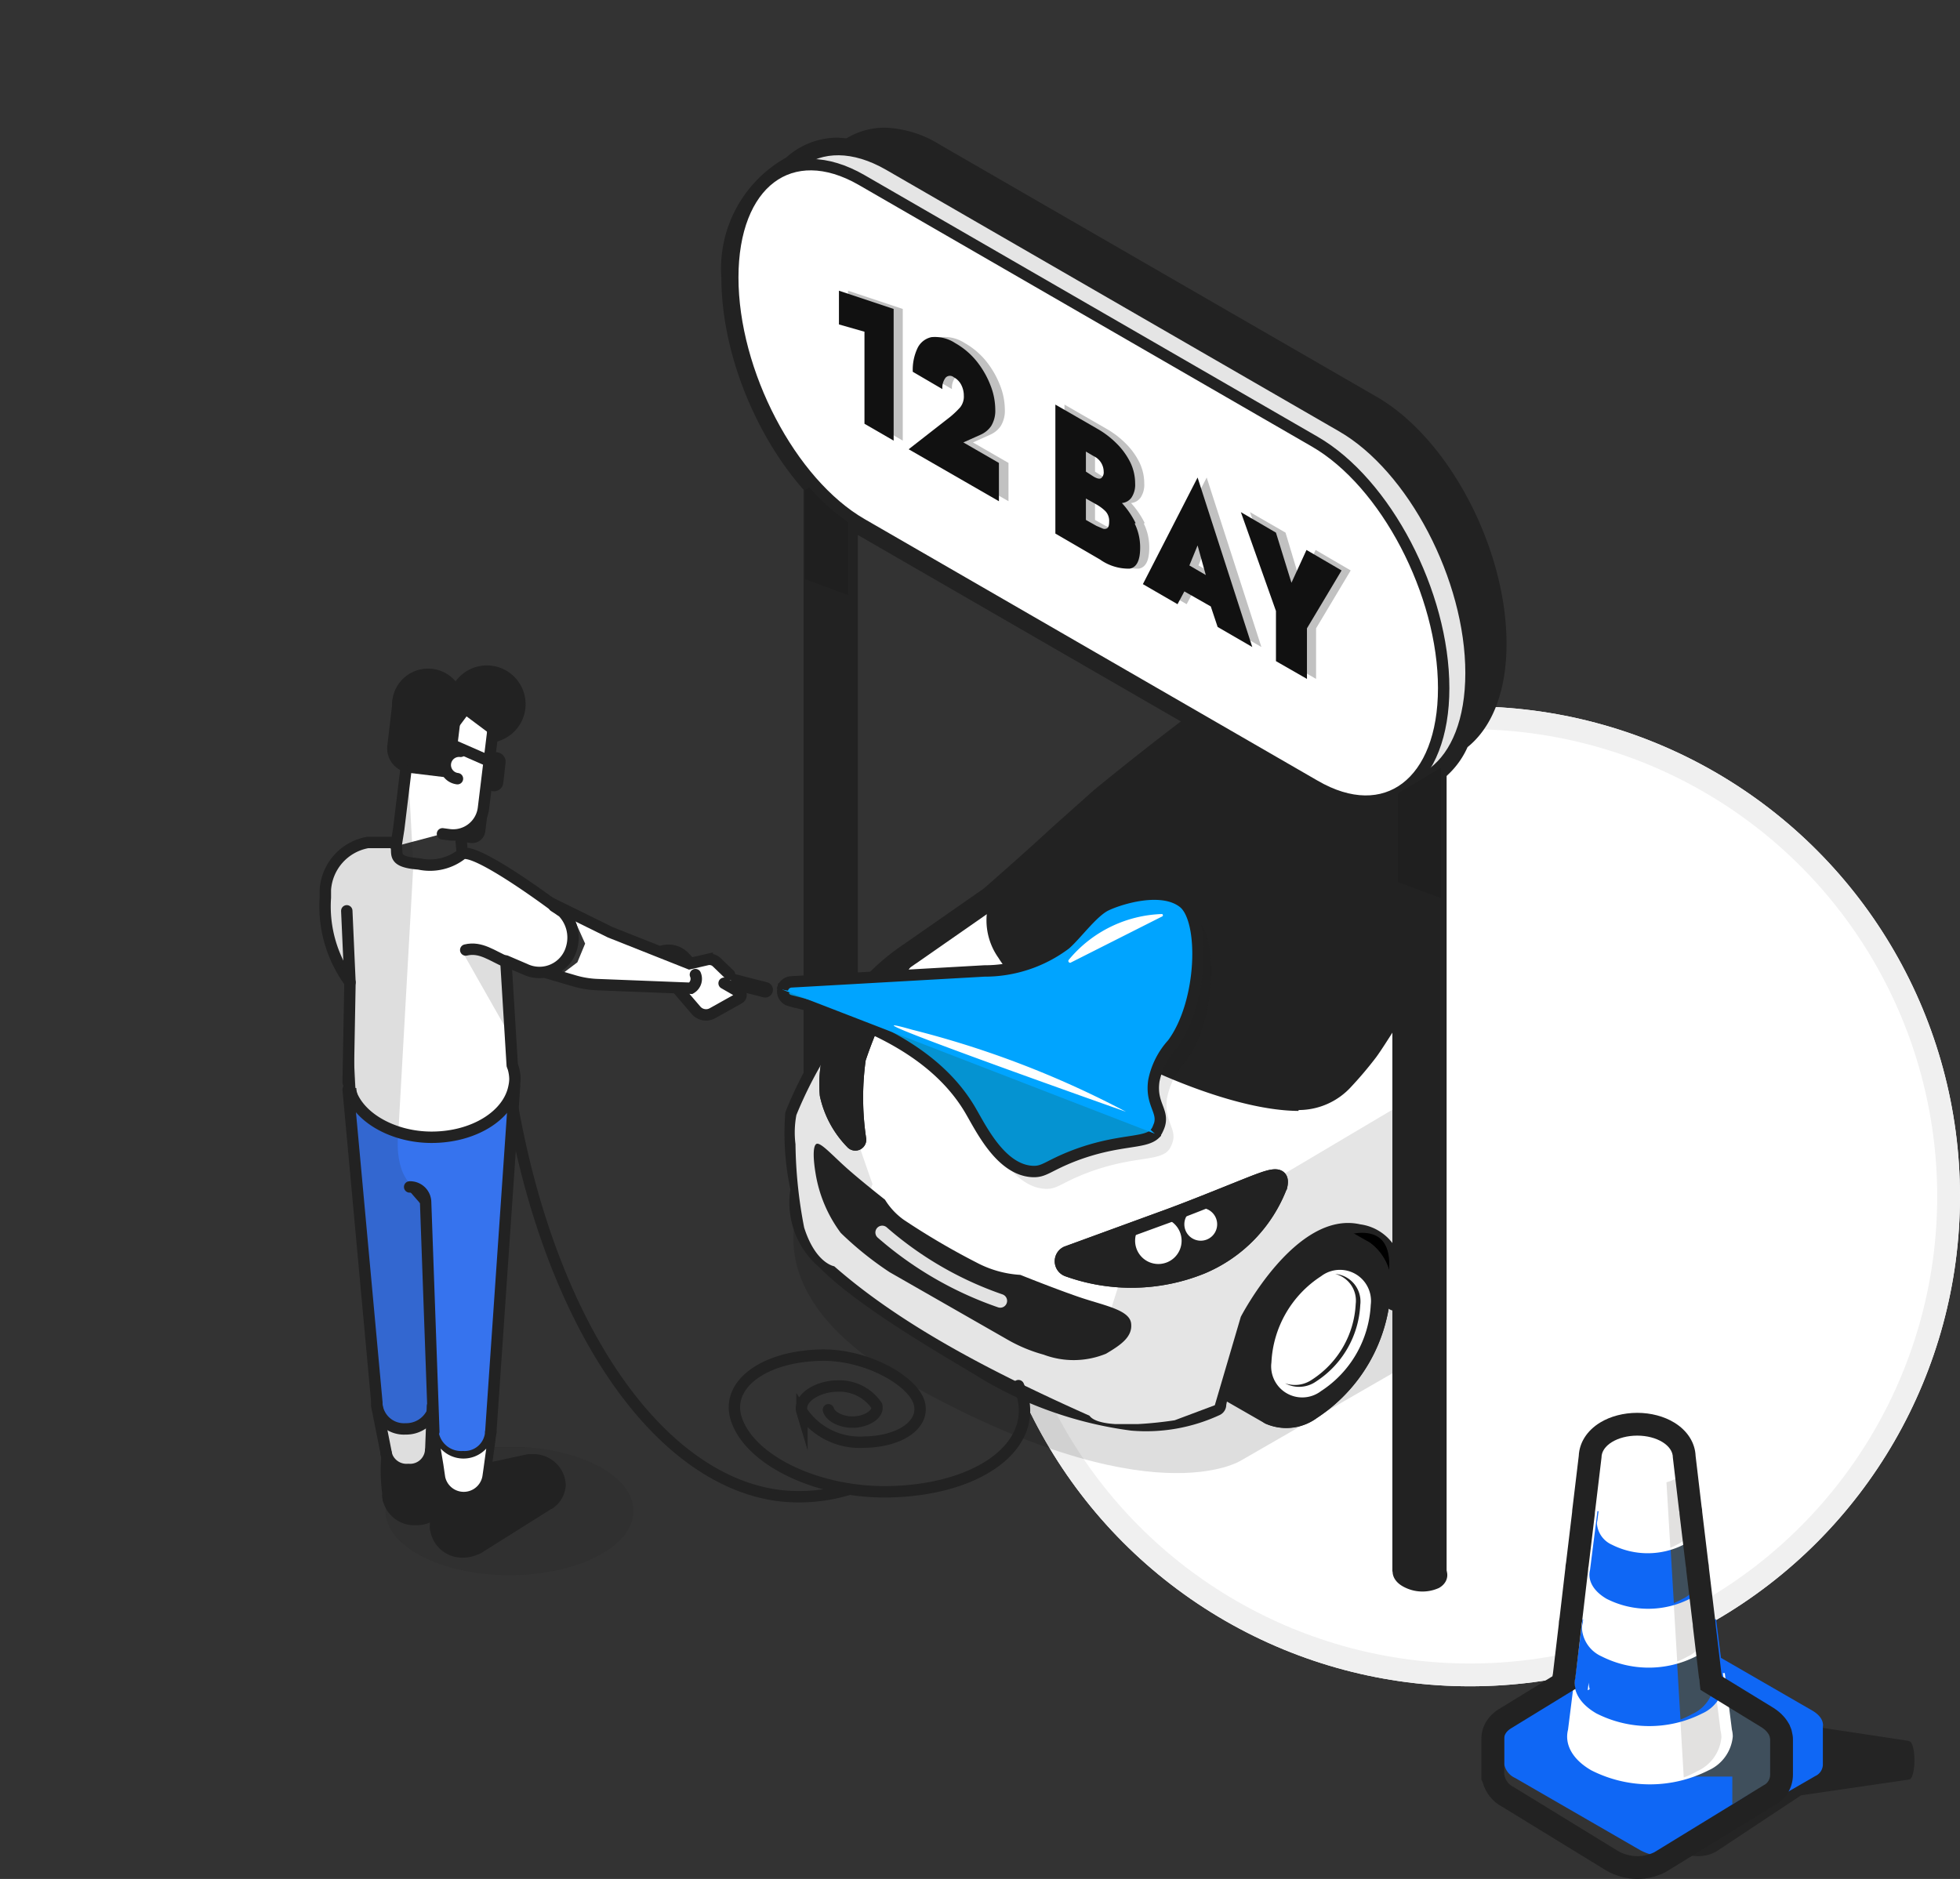 <svg xmlns="http://www.w3.org/2000/svg" xmlns:xlink="http://www.w3.org/1999/xlink" width="86" height="82.454" viewBox="0 0 86 82.454">
  <rect x="0" y="0" width="86" height="82.454" fill="#333333" stroke="none"/>
  <defs>
    <style>
      .cls-1, .cls-10, .cls-16, .cls-17, .cls-21, .cls-22, .cls-23, .cls-24, .cls-25, .cls-26, .cls-27, .cls-28, .cls-29, .cls-30, .cls-35, .cls-37, .cls-38, .cls-39, .cls-42, .cls-43, .cls-44, .cls-45, .cls-47, .cls-50, .cls-51, .cls-52, .cls-53, .cls-54, .cls-55, .cls-56, .cls-57, .cls-58, .cls-59, .cls-6, .cls-60, .cls-61, .cls-62, .cls-63, .cls-64, .cls-65, .cls-66, .cls-67, .cls-68, .cls-69, .cls-70, .cls-72, .cls-77, .cls-8 {
        fill: none;
      }

      .cls-2, .cls-5 {
        fill: #fff;
      }

      .cls-2 {
        stroke: #f0f0f0;
      }

      .cls-14, .cls-18, .cls-3 {
        isolation: isolate;
      }

      .cls-4 {
        clip-path: url(#clip-path);
      }

      .cls-10, .cls-16, .cls-17, .cls-21, .cls-22, .cls-23, .cls-24, .cls-26, .cls-27, .cls-28, .cls-29, .cls-30, .cls-35, .cls-37, .cls-38, .cls-39, .cls-42, .cls-43, .cls-44, .cls-45, .cls-47, .cls-50, .cls-51, .cls-52, .cls-53, .cls-54, .cls-55, .cls-56, .cls-57, .cls-58, .cls-59, .cls-6, .cls-60, .cls-61, .cls-62, .cls-63, .cls-64, .cls-65, .cls-66, .cls-67, .cls-68, .cls-69, .cls-70, .cls-72 {
        stroke: #222;
      }

      .cls-10, .cls-21, .cls-22, .cls-23, .cls-26, .cls-27, .cls-28, .cls-29, .cls-30, .cls-35, .cls-37, .cls-38, .cls-39, .cls-42, .cls-43, .cls-44, .cls-45, .cls-47, .cls-6, .cls-67, .cls-68, .cls-69, .cls-70, .cls-72, .cls-77, .cls-8 {
        stroke-miterlimit: 10;
      }

      .cls-7 {
        fill: #c1c1c1;
      }

      .cls-8 {
        stroke: #000;
        stroke-width: 0.5px;
      }

      .cls-79, .cls-9 {
        fill: #222;
      }

      .cls-10, .cls-58 {
        stroke-width: 0.5px;
      }

      .cls-11 {
        opacity: 0.1;
      }

      .cls-12 {
        clip-path: url(#clip-path-3);
      }

      .cls-13 {
        clip-path: url(#clip-path-4);
      }

      .cls-14 {
        opacity: 0.13;
      }

      .cls-14, .cls-18 {
        mix-blend-mode: multiply;
      }

      .cls-15 {
        clip-path: url(#clip-path-5);
      }

      .cls-16, .cls-17, .cls-24, .cls-25, .cls-50, .cls-51, .cls-52, .cls-53, .cls-54, .cls-55, .cls-56, .cls-57, .cls-58, .cls-59, .cls-60, .cls-61, .cls-62, .cls-63, .cls-64, .cls-65, .cls-66 {
        stroke-linejoin: round;
      }

      .cls-16, .cls-24 {
        stroke-width: 0.6px;
      }

      .cls-19 {
        clip-path: url(#clip-path-6);
      }

      .cls-20 {
        fill: #e5e5e5;
      }

      .cls-21 {
        stroke-width: 0.6px;
      }

      .cls-22 {
        stroke-width: 0.6px;
      }

      .cls-23 {
        stroke-width: 0.6px;
      }

      .cls-24, .cls-25, .cls-39, .cls-43, .cls-44, .cls-45, .cls-50, .cls-51, .cls-52, .cls-53, .cls-54, .cls-55, .cls-56, .cls-57, .cls-58, .cls-59, .cls-60, .cls-61, .cls-62, .cls-63, .cls-64, .cls-65, .cls-66, .cls-67, .cls-68, .cls-69 {
        stroke-linecap: round;
      }

      .cls-25 {
        stroke: #e2e2e2;
        stroke-width: 0.6px;
      }

      .cls-26 {
        stroke-width: 0.5px;
      }

      .cls-27, .cls-39 {
        stroke-width: 0.5px;
      }

      .cls-28, .cls-53 {
        stroke-width: 0.5px;
      }

      .cls-29, .cls-50 {
        stroke-width: 0.5px;
      }

      .cls-30 {
        stroke-width: 0.5px;
      }

      .cls-31 {
        fill: #111;
      }

      .cls-32 {
        clip-path: url(#clip-path-8);
      }

      .cls-33 {
        clip-path: url(#clip-path-10);
      }

      .cls-34 {
        fill: #0593d1;
      }

      .cls-35 {
        stroke-width: 0.5px;
      }

      .cls-36 {
        fill: #00a4ff;
      }

      .cls-37 {
        stroke-width: 0.5px;
      }

      .cls-38 {
        stroke-width: 0.5px;
      }

      .cls-40 {
        opacity: 0.2;
      }

      .cls-41 {
        clip-path: url(#clip-path-13);
      }

      .cls-42 {
        stroke-width: 0.2px;
      }

      .cls-43 {
        stroke-width: 0.5px;
      }

      .cls-44 {
        stroke-width: 0.5px;
      }

      .cls-45 {
        stroke-width: 0.5px;
      }

      .cls-46 {
        fill: #3673ee;
      }

      .cls-47 {
        stroke-width: 0.2px;
      }

      .cls-48 {
        opacity: 0.15;
      }

      .cls-49 {
        clip-path: url(#clip-path-15);
      }

      .cls-51 {
        stroke-width: 0.5px;
      }

      .cls-52 {
        stroke-width: 0.5px;
      }

      .cls-54, .cls-67 {
        stroke-width: 0.5px;
      }

      .cls-55 {
        stroke-width: 0.5px;
      }

      .cls-56 {
        stroke-width: 0.5px;
      }

      .cls-57 {
        stroke-width: 0.5px;
      }

      .cls-59 {
        stroke-width: 0.5px;
      }

      .cls-60 {
        stroke-width: 0.5px;
      }

      .cls-61 {
        stroke-width: 0.5px;
      }

      .cls-62 {
        stroke-width: 0.5px;
      }

      .cls-63 {
        stroke-width: 0.5px;
      }

      .cls-64 {
        stroke-width: 0.5px;
      }

      .cls-65 {
        stroke-width: 0.5px;
      }

      .cls-66 {
        stroke-width: 0.5px;
      }

      .cls-68 {
        stroke-width: 0.5px;
      }

      .cls-69 {
        stroke-width: 0.5px;
      }

      .cls-70 {
        stroke-width: 0.5px;
      }

      .cls-71 {
        clip-path: url(#clip-path-16);
      }

      .cls-72 {
        stroke-width: 0.2px;
      }

      .cls-73 {
        opacity: 0.3;
      }

      .cls-74 {
        fill: #0f67f5;
      }

      .cls-75 {
        fill: #3f4f5c;
      }

      .cls-76 {
        fill: #e2e1e0;
      }

      .cls-78, .cls-79 {
        stroke: none;
      }
    </style>
    <clipPath id="clip-path">
      <rect id="사각형_235182" data-name="사각형 235182" class="cls-1" width="80" height="80"/>
    </clipPath>
    <clipPath id="clip-path-3">
      <rect id="사각형_235164" data-name="사각형 235164" class="cls-1" width="1.88" height="5.723"/>
    </clipPath>
    <clipPath id="clip-path-4">
      <rect id="사각형_235169" data-name="사각형 235169" class="cls-1" width="35.591" height="40.098"/>
    </clipPath>
    <clipPath id="clip-path-5">
      <rect id="사각형_235166" data-name="사각형 235166" class="cls-1" width="55.606" height="34.571"/>
    </clipPath>
    <clipPath id="clip-path-6">
      <rect id="사각형_235167" data-name="사각형 235167" class="cls-1" width="53.946" height="29.482"/>
    </clipPath>
    <clipPath id="clip-path-8">
      <rect id="사각형_235170" data-name="사각형 235170" class="cls-1" width="1.88" height="5.725"/>
    </clipPath>
    <clipPath id="clip-path-10">
      <rect id="사각형_235172" data-name="사각형 235172" class="cls-1" width="17.955" height="12.195"/>
    </clipPath>
    <clipPath id="clip-path-13">
      <rect id="사각형_235175" data-name="사각형 235175" class="cls-1" width="10.897" height="5.629"/>
    </clipPath>
    <clipPath id="clip-path-15">
      <rect id="사각형_235177" data-name="사각형 235177" class="cls-1" width="2.099" height="3.719"/>
    </clipPath>
    <clipPath id="clip-path-16">
      <rect id="사각형_235180" data-name="사각형 235180" class="cls-1" width="4.979" height="31.09"/>
    </clipPath>
  </defs>
  <g id="그룹_334893" data-name="그룹 334893" transform="translate(-29 -391)">
    <g id="타원_7392" data-name="타원 7392" class="cls-2" transform="translate(72 422)">
      <circle class="cls-78" cx="21.5" cy="21.5" r="21.5"/>
      <circle class="cls-1" cx="21.5" cy="21.5" r="21"/>
    </g>
    <g id="셀프세차" transform="translate(69 431)">
      <g id="셀프세차-2" data-name="셀프세차" class="cls-3" transform="translate(-40 -40)">
        <g id="Layer_1" data-name="Layer 1">
          <g id="그룹_300263" data-name="그룹 300263" class="cls-4">
            <g id="그룹_300242" data-name="그룹 300242" class="cls-4">
              <path id="패스_620286" data-name="패스 620286" class="cls-5" d="M194.251,52.654c0,2.019-.62,3.479-1.62,4.219a3.237,3.237,0,0,1-2.079,1.9,2.859,2.859,0,0,1-1.98.78,4.519,4.519,0,0,1-2.239-.68L166.459,47.4c-3.119-1.8-5.659-6.638-5.659-10.817a5.085,5.085,0,0,1,2.639-4.859,2.859,2.859,0,0,1,1.979-.78l.5.04a2.759,2.759,0,0,1,1.56-.48,4.379,4.379,0,0,1,2.159.68l19.155,11.057c3.019,1.74,5.459,6.4,5.459,10.417" transform="translate(-128.648 -24.402)"/>
              <path id="패스_620287" data-name="패스 620287" class="cls-6" d="M194.251,52.654c0,2.019-.62,3.479-1.62,4.219a3.237,3.237,0,0,1-2.079,1.9,2.859,2.859,0,0,1-1.98.78,4.519,4.519,0,0,1-2.239-.68L166.459,47.4c-3.119-1.8-5.659-6.638-5.659-10.817a5.085,5.085,0,0,1,2.639-4.859,2.859,2.859,0,0,1,1.979-.78l.5.04a2.759,2.759,0,0,1,1.56-.48,4.379,4.379,0,0,1,2.159.68l19.155,11.057C191.812,43.977,194.251,48.635,194.251,52.654Z" transform="translate(-128.648 -24.402)"/>
              <path id="패스_620288" data-name="패스 620288" class="cls-7" d="M179.126,266.142c.38.22.44.56.1.76a1.46,1.46,0,0,1-1.32-.06c-.38-.22-.44-.56-.1-.76a1.46,1.46,0,0,1,1.32.06" transform="translate(-142.076 -212.776)"/>
              <path id="패스_620289" data-name="패스 620289" class="cls-8" d="M179.126,266.142c.38.22.44.56.1.76a1.46,1.46,0,0,1-1.32-.06c-.38-.22-.44-.56-.1-.76A1.46,1.46,0,0,1,179.126,266.142Z" transform="translate(-142.076 -212.776)"/>
              <path id="패스_620290" data-name="패스 620290" class="cls-9" d="M177.6,138.432V106h1.88v32.432" transform="translate(-142.089 -84.805)"/>
              <path id="패스_620291" data-name="패스 620291" class="cls-10" d="M177.6,138.432V106h1.88v32.432" transform="translate(-142.089 -84.805)"/>
              <g id="그룹_300241" data-name="그룹 300241" class="cls-11" transform="translate(35.331 20.395)">
                <g id="그룹_300240" data-name="그룹 300240" class="cls-12">
                  <path id="패스_620292" data-name="패스 620292" d="M176.7,107.019l1.88.7V102l-1.88,1.1Z" transform="translate(-176.7 -102)"/>
                </g>
              </g>
            </g>
            <g id="그룹_300247" data-name="그룹 300247" class="cls-13" transform="translate(26.153 29.592)">
              <g id="그룹_300244" data-name="그룹 300244" class="cls-14" transform="translate(8.658 0.48)">
                <g id="그룹_300243" data-name="그룹 300243" class="cls-15">
                  <path id="패스_620293" data-name="패스 620293" d="M228.62,160.337C223.2,157,211.585,150.5,211.585,150.5l-36.891,22.014s-3,4.439,4.4,8.578c10.7,6,14.656,3.4,14.656,3.4l33.911-19.535s3.839-2.859.96-4.619" transform="translate(-174.094 -150.48)"/>
                </g>
              </g>
              <path id="패스_620294" data-name="패스 620294" d="M294.419,270.039l-.74.76-.58.32-2.5-3.919,3.359.04Z" transform="translate(-258.648 -243.366)"/>
              <path id="패스_620295" data-name="패스 620295" class="cls-9" d="M268.558,266.15l-2.439-1.4a2.251,2.251,0,0,0-2.279.24,7.166,7.166,0,0,0-3.239,5.619,2.23,2.23,0,0,0,.96,2.1l2.439,1.4a2.251,2.251,0,0,0,2.279-.24,7.166,7.166,0,0,0,3.239-5.619,2.251,2.251,0,0,0-.96-2.1" transform="translate(-234.647 -241.237)"/>
              <path id="패스_620296" data-name="패스 620296" class="cls-9" d="M279.278,273.884a7.22,7.22,0,0,1-3.239,5.619,2.3,2.3,0,0,1-2.279.24,2.27,2.27,0,0,1-.96-2.1,7.22,7.22,0,0,1,3.239-5.619,2.3,2.3,0,0,1,2.279-.24,2.27,2.27,0,0,1,.96,2.1" transform="translate(-244.407 -246.871)"/>
              <path id="패스_620297" data-name="패스 620297" class="cls-9" d="M280.518,275.3a6.623,6.623,0,0,1-3,5.2,2.139,2.139,0,0,1-2.119.22,2.115,2.115,0,0,1-.9-1.96,6.623,6.623,0,0,1,3-5.2,2.139,2.139,0,0,1,2.119-.22,2.091,2.091,0,0,1,.88,1.94" transform="translate(-245.767 -248.124)"/>
              <path id="패스_620298" data-name="패스 620298" class="cls-5" d="M283.358,280.306a4.8,4.8,0,0,1-2.179,3.779,1.363,1.363,0,0,1-2.179-1.26,4.779,4.779,0,0,1,2.179-3.779,1.363,1.363,0,0,1,2.179,1.26" transform="translate(-249.366 -252.633)"/>
              <path id="패스_620299" data-name="패스 620299" class="cls-5" d="M283.758,281.176a4.559,4.559,0,0,1-2.079,3.6,1.3,1.3,0,0,1-2.079-1.2,4.559,4.559,0,0,1,2.079-3.6,1.3,1.3,0,0,1,2.079,1.2" transform="translate(-249.846 -253.383)"/>
              <path id="패스_620300" data-name="패스 620300" class="cls-9" d="M284.2,279.6a1.207,1.207,0,0,1,.9,1.32,4.2,4.2,0,0,1-1.919,3.319,1.32,1.32,0,0,1-1.18.16,1.3,1.3,0,0,0,1.36-.08,4.259,4.259,0,0,0,1.939-3.359,1.212,1.212,0,0,0-1.1-1.36" transform="translate(-251.768 -253.287)"/>
              <path id="패스_620301" data-name="패스 620301" class="cls-16" d="M186.045,129.246c-1.16,1.08-3.019,2.7-3.019,2.7l-3.5,2.439a9.522,9.522,0,0,0-3.439,4.079,17.256,17.256,0,0,0-1.58,3.019,11.32,11.32,0,0,0,.24,3.259,3.229,3.229,0,0,0,1.12,3.079c1.56,1.62,5.339,3.8,6.638,4.579a16.687,16.687,0,0,0,6.738,2.439,7.17,7.17,0,0,0,3.619-.64v-.04c.48-2.439,1.5-5.719,4.679-7.478,2.139-1.18,4.179-.42,3.239,2.8v.1l18.955-11.2c.42-2.339,2.219-5.639,4.3-6.858s3.559-.5,3.319,2.379a4.8,4.8,0,0,0,.88-1.38,2.639,2.639,0,0,0,.04-1.66,7.019,7.019,0,0,0,0-1.66,6.392,6.392,0,0,0-.9-1.82,16.839,16.839,0,0,0-.96-2.379c-.4-.66-1.96-1.96-5.259-4.139a41.085,41.085,0,0,0-8.038-4.159,10.1,10.1,0,0,0-2.239-.46,4.994,4.994,0,0,0-1.64-.56,1.6,1.6,0,0,0-1,.28,53.048,53.048,0,0,0-6.638,2.6,91.569,91.569,0,0,0-8.078,4.7c-1.38.94-4.059,3.039-5.659,4.359h0Z" transform="translate(-165.71 -122.148)"/>
              <path id="패스_620302" data-name="패스 620302" class="cls-5" d="M186.045,129.246c-1.16,1.08-3.019,2.7-3.019,2.7l-3.5,2.439a9.522,9.522,0,0,0-3.439,4.079,17.256,17.256,0,0,0-1.58,3.019,11.32,11.32,0,0,0,.24,3.259,3.229,3.229,0,0,0,1.12,3.079c1.56,1.62,5.339,3.8,6.638,4.579a16.687,16.687,0,0,0,6.738,2.439,7.17,7.17,0,0,0,3.619-.64v-.04c.48-2.439,1.5-5.719,4.679-7.478,2.139-1.18,4.179-.42,3.239,2.8v.1l18.955-11.2c.42-2.339,2.219-5.639,4.3-6.858s3.559-.5,3.319,2.379a4.8,4.8,0,0,0,.88-1.38,2.639,2.639,0,0,0,.04-1.66,7.019,7.019,0,0,0,0-1.66,6.392,6.392,0,0,0-.9-1.82,16.839,16.839,0,0,0-.96-2.379c-.4-.66-1.96-1.96-5.259-4.139a41.085,41.085,0,0,0-8.038-4.159,10.1,10.1,0,0,0-2.239-.46,4.994,4.994,0,0,0-1.64-.56,1.6,1.6,0,0,0-1,.28,53.048,53.048,0,0,0-6.638,2.6,91.569,91.569,0,0,0-8.078,4.7c-1.38.94-4.059,3.039-5.659,4.359h0Z" transform="translate(-165.71 -122.148)"/>
              <path id="패스_620303" data-name="패스 620303" class="cls-17" d="M186.045,129.246c-1.16,1.08-3.019,2.7-3.019,2.7l-3.5,2.439a9.522,9.522,0,0,0-3.439,4.079,17.256,17.256,0,0,0-1.58,3.019,11.32,11.32,0,0,0,.24,3.259,3.229,3.229,0,0,0,1.12,3.079c1.56,1.62,5.339,3.8,6.638,4.579a16.687,16.687,0,0,0,6.738,2.439,7.17,7.17,0,0,0,3.619-.64v-.04c.48-2.439,1.5-5.719,4.679-7.478,2.139-1.18,4.179-.42,3.239,2.8v.1l18.955-11.2c.42-2.339,2.219-5.639,4.3-6.858s3.559-.5,3.319,2.379a4.8,4.8,0,0,0,.88-1.38,2.639,2.639,0,0,0,.04-1.66,7.019,7.019,0,0,0,0-1.66,6.392,6.392,0,0,0-.9-1.82,16.839,16.839,0,0,0-.96-2.379c-.4-.66-1.96-1.96-5.259-4.139a41.085,41.085,0,0,0-8.038-4.159,10.1,10.1,0,0,0-2.239-.46,4.994,4.994,0,0,0-1.64-.56,1.6,1.6,0,0,0-1,.28,53.048,53.048,0,0,0-6.638,2.6,91.569,91.569,0,0,0-8.078,4.7c-1.38.94-4.059,3.039-5.659,4.359h0Z" transform="translate(-165.71 -122.148)"/>
              <g id="그룹_300246" data-name="그룹 300246" class="cls-18" transform="translate(8.718 3.419)">
                <g id="그룹_300245" data-name="그룹 300245" class="cls-19">
                  <path id="패스_620304" data-name="패스 620304" class="cls-20" d="M228.378,171.318l-.66,1.66s-.04-2.439-3.2-1.979-4.8,6.918-4.8,6.918l-18.935,11.1a2.123,2.123,0,0,0-1.54-3.2c-2.819-.64-5.239,4.059-5.239,4.059l-1.14,3.879-1.76.66s-3.219.52-3.739-.2h0c-4.259-1.9-8.238-3.959-11.2-6.558,0,0-.82-.12-1.32-1.7a20.266,20.266,0,0,1-.38-3.659,4.119,4.119,0,0,1,.04-1.28,18.062,18.062,0,0,1,1.58-3.019l.14-.3,1.12,4.919.5,1.44c-.74,1.18,6.738,5.479,10.177,6.438.36-1.22.7-2.239.7-2.239a20.014,20.014,0,0,0,4.059-.78c2.119-.66,3-3.8,3-3.8l6.138-3.639,1.52-.9,2.659.38.54-.48-.36-1.66,7.7-5.319c4.839-2.919,5.739-6.958,5.739-6.958l5.519.74-.7.9,2.179.88.92-.34.64,1.44Z" transform="translate(-174.432 -165.1)"/>
                </g>
              </g>
              <path id="패스_620305" data-name="패스 620305" class="cls-9" d="M230.194,173.2a3.119,3.119,0,0,0,2.319-1.04,16.6,16.6,0,0,0,1.08-1.28c.7-.94,4.3-6.978,5.319-8.2,0,0-4.619-2.419-6.618-3.659s-5.139-3.419-5.139-3.419-5.059,3.739-6.618,5.1-3.879,3.219-3.879,3.219a2.844,2.844,0,0,0,.36,2.6c.9,1.46,3.339,3.2,5.339,4.259,1.66.88,5.179,2.439,7.818,2.459" transform="translate(-199.362 -154.08)"/>
              <path id="패스_620306" data-name="패스 620306" class="cls-9" d="M233.222,262.247a.4.4,0,0,1-.04-.74l4.159-1.52c1.4-.5,3.559-1.4,4.2-1.64s1.16-.4,1.02.22a6.282,6.282,0,0,1-3.439,3.559,8.3,8.3,0,0,1-5.919.14" transform="translate(-212.527 -236.114)"/>
              <path id="패스_620307" data-name="패스 620307" class="cls-21" d="M233.222,262.247a.4.4,0,0,1-.04-.74l4.159-1.52c1.4-.5,3.559-1.4,4.2-1.64s1.16-.4,1.02.22a6.282,6.282,0,0,1-3.439,3.559A8.254,8.254,0,0,1,233.222,262.247Z" transform="translate(-212.527 -236.114)"/>
              <path id="패스_620308" data-name="패스 620308" class="cls-9" d="M184.957,208.94h-.04a9.191,9.191,0,0,0-3.319,3.839l-.06.12h0a5.207,5.207,0,0,0-.3,2.279,4.275,4.275,0,0,0,1.14,2.1.18.18,0,0,0,.3-.14,12.308,12.308,0,0,1-.02-3.539,18.05,18.05,0,0,1,2.3-4.7" transform="translate(-171.121 -196.723)"/>
              <path id="패스_620309" data-name="패스 620309" class="cls-22" d="M184.957,209.1h-.04a9.191,9.191,0,0,0-3.319,3.839l-.06.12h0a5.207,5.207,0,0,0-.3,2.279,4.275,4.275,0,0,0,1.14,2.1.18.18,0,0,0,.3-.14,12.308,12.308,0,0,1-.02-3.539A19.1,19.1,0,0,1,184.957,209.1Z" transform="translate(-171.121 -196.883)"/>
              <path id="패스_620310" data-name="패스 620310" class="cls-9" d="M181.889,256.653a14.655,14.655,0,0,1-2.139-1.72,5.968,5.968,0,0,1-1.1-2.579c-.1-.58-.14-1.2.02-1.32s.66.44,1.28,1,1.74,1.44,1.74,1.44a3.04,3.04,0,0,0,.82.88,31.936,31.936,0,0,0,3.2,1.88,4.69,4.69,0,0,0,1.92.54s1.44.58,2.539.96,2.239.56,2.319,1.16-.46.96-1.1,1.34a3.744,3.744,0,0,1-2.739.04,6.737,6.737,0,0,1-1.62-.68" transform="translate(-169.012 -230.42)"/>
              <path id="패스_620311" data-name="패스 620311" class="cls-9" d="M327.317,159.395c-.3-.38-3.8.36-5.9,1.38a35.609,35.609,0,0,0-5.938,3.819c-1.24,1.02-4.579,6.318-5.559,7.918,0,0-1.24,2.059-.84,2.719s1.06.18,1.86-.32l.16-.1a.62.62,0,0,1,.02-.3,19.779,19.779,0,0,1,1.74-1.76,1.175,1.175,0,0,1,1.22.08l8.338-5.559s3.339-2.7,4.319-4.6.88-2.9.58-3.279" transform="translate(-273.371 -157.036)"/>
              <path id="패스_620312" data-name="패스 620312" class="cls-9" d="M324.78,183.557a1.18,1.18,0,0,1,1.08.02l7.158-4.759c-.26-1.2-1.02-4.5-1.56-6.018a38.725,38.725,0,0,0-3.959,2.719,30.469,30.469,0,0,0-3.6,4.819l.22,3.819a5.184,5.184,0,0,1,.66-.6" transform="translate(-285.29 -167.841)"/>
              <path id="패스_620313" data-name="패스 620313" class="cls-9" d="M311.664,217.8l.76-.82-.26-3.579c-.58.9-1.12,1.76-1.56,2.479s-1.1,2.139-.84,2.559a.44.44,0,0,0,.38.24,2.758,2.758,0,0,0,1.12-.5l.16-.1.22-.14v-.12" transform="translate(-273.934 -200.323)"/>
              <path id="패스_620314" data-name="패스 620314" class="cls-5" d="M316.8,225.953l2.339-1.06a.6.6,0,0,1,.78.28l.24.48a1.559,1.559,0,0,1,.12,1.18c-.1.34-.3.56-.54.48l-.86-.28a3.459,3.459,0,0,0-1.8-.1h-.02a.52.52,0,0,1-.28-.98" transform="translate(-279.367 -209.477)"/>
              <path id="패스_620315" data-name="패스 620315" class="cls-23" d="M316.8,225.953l2.339-1.06a.6.6,0,0,1,.78.28l.24.48a1.559,1.559,0,0,1,.12,1.18c-.1.34-.3.56-.54.48l-.86-.28a3.459,3.459,0,0,0-1.8-.1h-.02a.52.52,0,0,1-.28-.98Z" transform="translate(-279.367 -209.477)"/>
              <path id="패스_620316" data-name="패스 620316" class="cls-5" d="M261.34,265.82a.72.72,0,1,1-.72-.72.72.72,0,0,1,.72.72" transform="translate(-234.087 -241.686)"/>
              <path id="패스_620317" data-name="패스 620317" class="cls-5" d="M250.839,267.51a1.02,1.02,0,1,1-1.44,0,1.02,1.02,0,0,1,1.44,0" transform="translate(-225.446 -243.376)"/>
              <path id="패스_620318" data-name="패스 620318" class="cls-22" d="M184.957,209.1h-.04a9.191,9.191,0,0,0-3.319,3.839l-.06.12h0a5.207,5.207,0,0,0-.3,2.279,4.275,4.275,0,0,0,1.14,2.1.18.18,0,0,0,.3-.14,12.308,12.308,0,0,1-.02-3.539A19.1,19.1,0,0,1,184.957,209.1Z" transform="translate(-171.121 -196.883)"/>
              <path id="패스_620319" data-name="패스 620319" class="cls-21" d="M233.222,262.247a.4.4,0,0,1-.04-.74l4.159-1.52c1.4-.5,3.559-1.4,4.2-1.64s1.16-.4,1.02.22a6.282,6.282,0,0,1-3.439,3.559A8.254,8.254,0,0,1,233.222,262.247Z" transform="translate(-212.527 -236.114)"/>
              <path id="패스_620320" data-name="패스 620320" class="cls-9" d="M232.857,171.756a40.557,40.557,0,0,1-8.038-3.579A15.3,15.3,0,0,1,219.5,163.5a1.739,1.739,0,0,1,.18-.28c.02-.02,1.8-1.76,3.179-3.259a68.37,68.37,0,0,1,6.4-5.259c.52.36,3.6,2.559,5.379,3.679,1.48.94,4.459,2.539,5.859,3.279a.58.58,0,0,1,.2.86l-.78,1.16q-1.939,3-4.019,5.9a5.7,5.7,0,0,1-3.039,2.179" transform="translate(-201.765 -153.36)"/>
              <path id="패스_620321" data-name="패스 620321" class="cls-24" d="M228.517,155.5c.52.36,3.6,2.419,5.379,3.539,1.48.94,4.459,2.539,5.859,3.279a.58.58,0,0,1,.2.86l-.78,1.16q-1.94,3-4.019,5.9a5.7,5.7,0,0,1-3.019,2.159,40.559,40.559,0,0,1-8.038-3.579,16.377,16.377,0,0,1-5.5-4.919" transform="translate(-201.044 -154)"/>
              <path id="패스_620322" data-name="패스 620322" class="cls-25" d="M193.6,270.5a15.594,15.594,0,0,0,5.179,3" transform="translate(-181.043 -246.006)"/>
              <rect id="사각형_235168" data-name="사각형 235168" class="cls-9" width="2.479" height="2.683" transform="translate(34.131 4.899)"/>
            </g>
            <g id="그룹_300250" data-name="그룹 300250" class="cls-4">
              <path id="패스_620323" data-name="패스 620323" class="cls-9" d="M308.42,342.741c.4.22.44.58.1.78a1.5,1.5,0,0,1-1.34-.06c-.4-.22-.44-.58-.1-.78a1.5,1.5,0,0,1,1.34.06" transform="translate(-245.496 -274.059)"/>
              <path id="패스_620324" data-name="패스 620324" class="cls-26" d="M308.42,342.741c.4.22.44.58.1.78a1.5,1.5,0,0,1-1.34-.06c-.4-.22-.44-.58-.1-.78A1.5,1.5,0,0,1,308.42,342.741Z" transform="translate(-245.496 -274.059)"/>
              <path id="패스_620325" data-name="패스 620325" class="cls-9" d="M306.8,198.971V162.5h1.88v36.471" transform="translate(-245.456 -130.008)"/>
              <path id="패스_620326" data-name="패스 620326" class="cls-27" d="M306.8,198.971V162.5h1.88v36.471" transform="translate(-245.456 -130.008)"/>
              <path id="패스_620327" data-name="패스 620327" class="cls-9" d="M202.314,56.87,183.159,45.812c-3.019-1.74-5.459-6.4-5.459-10.417s2.459-5.859,5.459-4.119l19.155,11.057c3.019,1.74,5.459,6.4,5.459,10.417s-2.439,5.859-5.459,4.119" transform="translate(-142.169 -24.498)"/>
              <path id="패스_620328" data-name="패스 620328" class="cls-28" d="M202.314,56.87,183.159,45.812c-3.019-1.74-5.459-6.4-5.459-10.417s2.459-5.859,5.459-4.119l19.155,11.057c3.019,1.74,5.459,6.4,5.459,10.417S205.333,58.609,202.314,56.87Z" transform="translate(-142.169 -24.498)"/>
              <path id="패스_620329" data-name="패스 620329" class="cls-20" d="M192.333,60.07,172.459,48.593c-3.119-1.8-5.659-6.658-5.659-10.817s2.539-6.078,5.659-4.279l19.875,11.477c3.119,1.8,5.659,6.658,5.659,10.817s-2.539,6.078-5.659,4.279" transform="translate(-133.448 -26.258)"/>
              <path id="패스_620330" data-name="패스 620330" class="cls-29" d="M192.333,60.07,172.459,48.593c-3.119-1.8-5.659-6.658-5.659-10.817s2.539-6.078,5.659-4.279l19.875,11.477c3.119,1.8,5.659,6.658,5.659,10.817S195.473,61.869,192.333,60.07Z" transform="translate(-133.448 -26.258)"/>
              <path id="패스_620331" data-name="패스 620331" class="cls-5" d="M186.333,63.37,166.459,51.893c-3.119-1.8-5.659-6.658-5.659-10.817S163.339,35,166.459,36.8l19.875,11.477c3.119,1.8,5.659,6.658,5.659,10.817s-2.539,6.078-5.659,4.279" transform="translate(-128.648 -28.898)"/>
              <path id="패스_620332" data-name="패스 620332" class="cls-30" d="M186.333,63.37,166.459,51.893c-3.119-1.8-5.659-6.658-5.659-10.817S163.339,35,166.459,36.8l19.875,11.477c3.119,1.8,5.659,6.658,5.659,10.817S189.453,65.189,186.333,63.37Z" transform="translate(-128.648 -28.898)"/>
              <path id="패스_620333" data-name="패스 620333" class="cls-7" d="M186.1,63.8l2.4.8v5.779l-1.28-.74V65.6l-1.12-.32Z" transform="translate(-148.889 -51.043)"/>
              <path id="패스_620334" data-name="패스 620334" class="cls-7" d="M203.24,77.438a4,4,0,0,0,.44-.42.76.76,0,0,0,.16-.52,1.02,1.02,0,0,0-.1-.44.8.8,0,0,0-.34-.36.26.26,0,0,0-.36.02.72.72,0,0,0-.14.5l-1.3-.76a2.219,2.219,0,0,1,.2-1.02.88.88,0,0,1,.62-.5,1.616,1.616,0,0,1,1.04.26,3.3,3.3,0,0,1,.96.82,4,4,0,0,1,.6,1.06,2.939,2.939,0,0,1,.2,1.04,1.28,1.28,0,0,1-.18.72,1.1,1.1,0,0,1-.46.38l-.76.34,1.56.9v1.68L201.4,78.858Z" transform="translate(-161.13 -59.143)"/>
              <path id="패스_620335" data-name="패스 620335" class="cls-7" d="M237.079,94.019a2.379,2.379,0,0,1,.24,1.06q0,.84-.46.92a2.158,2.158,0,0,1-1.3-.4l-1.96-1.14V88.8l1.84,1.06a3.978,3.978,0,0,1,.84.64,3.1,3.1,0,0,1,.6.82,2.12,2.12,0,0,1,.22.94,1.02,1.02,0,0,1-.16.62.58.58,0,0,1-.42.24,3.739,3.739,0,0,1,.6.88m-1.84-2.039q.22.14.34.06a.275.275,0,0,0,.1-.28.76.76,0,0,0-.44-.68l-.34-.2v.88Zm-.34,1.9.46.26.28.12a.22.22,0,0,0,.2-.02q.08-.06.08-.28a.62.62,0,0,0-.16-.46,1.859,1.859,0,0,0-.4-.3l-.46-.26Z" transform="translate(-186.892 -71.045)"/>
              <path id="패스_620336" data-name="패스 620336" class="cls-7" d="M254.32,110.359l-1.52-.88,2.4-4.679,2.4,7.438-1.52-.88-.3-.9-1.16-.66Zm1.24-1.28-.36-1.3-.36.88Z" transform="translate(-202.253 -83.845)"/>
              <path id="패스_620337" data-name="패스 620337" class="cls-7" d="M278.719,114.959,277.2,117.5v2.219l-1.36-.78v-2.2L274.3,112.4l1.56.9.66,2.2.66-1.44Z" transform="translate(-219.454 -89.926)"/>
              <path id="패스_620338" data-name="패스 620338" class="cls-31" d="M184.1,63.8l2.4.8v5.779l-1.28-.74V65.6l-1.12-.32Z" transform="translate(-147.289 -51.043)"/>
              <path id="패스_620339" data-name="패스 620339" class="cls-31" d="M201.22,77.438a4.04,4.04,0,0,0,.44-.42.76.76,0,0,0,.16-.52,1.02,1.02,0,0,0-.1-.44.78.78,0,0,0-.34-.36.26.26,0,0,0-.36.02.72.72,0,0,0-.14.5l-1.3-.76a2.219,2.219,0,0,1,.2-1.02.88.88,0,0,1,.62-.5,1.616,1.616,0,0,1,1.04.26,3.3,3.3,0,0,1,.96.82,4,4,0,0,1,.6,1.06,2.939,2.939,0,0,1,.2,1.04,1.28,1.28,0,0,1-.18.72,1.1,1.1,0,0,1-.46.38l-.76.34,1.56.9v1.68L199.4,78.858Z" transform="translate(-159.53 -59.143)"/>
              <path id="패스_620340" data-name="패스 620340" class="cls-31" d="M235.079,94.019a2.379,2.379,0,0,1,.24,1.06q0,.84-.46.92a2.158,2.158,0,0,1-1.3-.4l-1.96-1.14V88.8l1.84,1.06a3.979,3.979,0,0,1,.84.64,3.1,3.1,0,0,1,.6.82,2.119,2.119,0,0,1,.22.94,1.02,1.02,0,0,1-.16.62.58.58,0,0,1-.42.24,3.739,3.739,0,0,1,.6.88m-1.84-2.039q.24.14.34.06a.34.34,0,0,0,.1-.28.76.76,0,0,0-.44-.68l-.34-.2v.88Zm-.34,1.9.46.26.28.12a.22.22,0,0,0,.2-.02q.08-.06.08-.28a.62.62,0,0,0-.16-.46,1.859,1.859,0,0,0-.4-.3l-.46-.26Z" transform="translate(-185.292 -71.045)"/>
              <path id="패스_620341" data-name="패스 620341" class="cls-31" d="M252.32,110.359l-1.52-.88,2.4-4.679,2.4,7.438-1.52-.88-.3-.9-1.16-.66Zm1.24-1.28-.36-1.3-.36.88Z" transform="translate(-200.653 -83.845)"/>
              <path id="패스_620342" data-name="패스 620342" class="cls-31" d="M276.719,114.959,275.2,117.5v2.219l-1.36-.78v-2.2L272.3,112.4l1.54.9.68,2.2.66-1.44Z" transform="translate(-217.854 -89.926)"/>
              <g id="그룹_300249" data-name="그룹 300249" class="cls-11" transform="translate(61.344 33.691)">
                <g id="그룹_300248" data-name="그룹 300248" class="cls-32">
                  <path id="패스_620343" data-name="패스 620343" d="M306.8,173.519l1.88.7V168.5l-1.88,1.12Z" transform="translate(-306.8 -168.5)"/>
                </g>
              </g>
            </g>
            <g id="그룹_300253" data-name="그룹 300253" class="cls-4">
              <g id="그룹_300252" data-name="그룹 300252" class="cls-11" transform="translate(35.311 39.97)">
                <g id="그룹_300251" data-name="그룹 300251" class="cls-33">
                  <path id="패스_620344" data-name="패스 620344" class="cls-31" d="M192.5,208.236c-.16,1.1.54,1.36.18,2.1a.7.7,0,0,1-.14.22c-.46.46-1.58.22-3.539.96-1.2.46-1.32.74-1.879.7-1.38-.1-2.239-1.92-2.7-2.7-.98-1.66-2.639-4.139-7.518-5.339a.42.42,0,0,1,.08-.82l8.078.06a5.9,5.9,0,0,0,3.559-1.18c.48-.42,1.2-1.42,1.78-1.7s2.439-.88,3.4-.12.86,4.4-.48,6.2a3.4,3.4,0,0,0-.82,1.62" transform="translate(-176.606 -200.018)"/>
                </g>
              </g>
              <path id="패스_620345" data-name="패스 620345" class="cls-34" d="M188.108,222.147c-.46.46-1.58.22-3.539.96-1.2.46-1.32.74-1.88.7-1.38-.1-2.239-1.92-2.7-2.7-.98-1.66-3.059-3.6-7.918-4.8a.42.42,0,0,1-.3-.48c.12.02.44-.38.58-.34,8.758,1.74,13.776,4.219,15.336,5.419.38.28.44,1.26.44,1.26" transform="translate(-137.421 -172.4)"/>
              <path id="패스_620346" data-name="패스 620346" class="cls-35" d="M188.108,222.147c-.46.46-1.58.22-3.539.96-1.2.46-1.32.74-1.88.7-1.38-.1-2.239-1.92-2.7-2.7-.98-1.66-3.059-3.6-7.918-4.8a.42.42,0,0,1-.3-.48c.12.02.44-.38.58-.34,8.758,1.74,13.776,4.219,15.336,5.419C188.028,221.187,188.108,222.147,188.108,222.147Z" transform="translate(-137.421 -172.4)"/>
              <path id="패스_620347" data-name="패스 620347" class="cls-36" d="M171.7,200.437a.42.42,0,0,1,.38-.34l8.478-.48a5.9,5.9,0,0,0,3.559-1.18c.48-.42,1.2-1.42,1.78-1.7s2.439-.88,3.4-.12.86,4.4-.48,6.2a3.4,3.4,0,0,0-.82,1.62c-.16,1.1.54,1.36.18,2.1a.7.7,0,0,1-.14.22" transform="translate(-137.369 -157.008)"/>
              <path id="패스_620348" data-name="패스 620348" class="cls-37" d="M171.7,200.437a.42.42,0,0,1,.38-.34l8.478-.48a5.9,5.9,0,0,0,3.559-1.18c.48-.42,1.2-1.42,1.78-1.7s2.439-.88,3.4-.12.86,4.4-.48,6.2a3.4,3.4,0,0,0-.82,1.62c-.16,1.1.54,1.36.18,2.1a.7.7,0,0,1-.14.22" transform="translate(-137.369 -157.008)"/>
              <path id="패스_620349" data-name="패스 620349" class="cls-5" d="M238.574,200.592a5.533,5.533,0,0,0-4.119,2.019.08.08,0,0,0,.08.12l4.039-2.039a.06.06,0,0,0-.02-.1" transform="translate(-187.567 -160.482)"/>
              <path id="패스_620350" data-name="패스 620350" class="cls-5" d="M196.951,225.23a41.847,41.847,0,0,1,9.378,3.6s-13.6-4.8-9.378-3.6" transform="translate(-156.922 -180.041)"/>
            </g>
            <g id="그룹_300254" data-name="그룹 300254" class="cls-4">
              <path id="패스_620351" data-name="패스 620351" class="cls-9" d="M159.292,214.363l-1.8-.46a.34.34,0,1,1,.16-.66l1.8.46a.34.34,0,0,1-.16.66" transform="translate(-125.781 -170.594)"/>
              <path id="패스_620352" data-name="패스 620352" class="cls-9" d="M144.86,208.021l-.3-.32a1.22,1.22,0,0,0-1.28-.34l-.38.12" transform="translate(-114.327 -165.852)"/>
              <path id="패스_620353" data-name="패스 620353" class="cls-38" d="M112.1,240.6c1.64,9.8,6.318,16.776,11.717,17.516a7.519,7.519,0,0,0,3.219-.3" transform="translate(-89.686 -192.492)"/>
              <path id="패스_620354" data-name="패스 620354" class="cls-39" d="M165.3,299.8c.08.3.58.56,1.12.54s1.1-.34,1-.72a1.97,1.97,0,0,0-1.74-.86c-.82,0-1.72.52-1.54,1.12a3.055,3.055,0,0,0,2.719,1.34c1.62-.02,2.7-.8,2.419-1.74s-2.259-2.1-4.259-2.079c-2.519.04-4.2,1.26-3.779,2.739.54,1.84,3.519,3.3,6.658,3.259,3.939-.06,6.578-1.96,5.9-4.279l-.16-.38" transform="translate(-128.951 -237.934)"/>
            </g>
            <g id="그룹_300257" data-name="그룹 300257" class="cls-4">
              <g id="그룹_300256" data-name="그룹 300256" class="cls-40" transform="translate(16.896 63.504)">
                <g id="그룹_300255" data-name="그룹 300255" class="cls-41">
                  <path id="패스_620355" data-name="패스 620355" class="cls-9" d="M95.477,320.319c0,1.56-2.439,2.819-5.439,2.819s-5.439-1.26-5.439-2.819,2.439-2.819,5.439-2.819,5.439,1.26,5.439,2.819" transform="translate(-84.58 -317.52)"/>
                </g>
              </g>
              <path id="패스_620356" data-name="패스 620356" class="cls-5" d="M123,203.119l.74-.56.34-.82-.44-.98-.16-.36h.2l3.059,1.46,1.8.66h.74l.42-.08.66.58s.22.4.06.5l.56.6-1.54.8-.58-.3-.66-.86-3.879-.12Z" transform="translate(-98.406 -160.33)"/>
            </g>
            <g id="그룹_300262" data-name="그룹 300262" class="cls-4">
              <path id="패스_620357" data-name="패스 620357" class="cls-9" d="M101.039,321.46a1.04,1.04,0,0,1-.44.84h-.04l-3.119,1.959h-.02a1.32,1.32,0,0,1-.62.16,1.137,1.137,0,0,1-1.2-1.02V321.36a1.48,1.48,0,0,1,.2-.74h.02l.08.54h0a.933.933,0,0,0,1.84-.08l.04-.28h.04l1.74-.4h.26a1.163,1.163,0,0,1,1.22,1.08" transform="translate(-76.485 -256.336)"/>
              <path id="패스_620358" data-name="패스 620358" class="cls-42" d="M101.039,321.457a1.04,1.04,0,0,1-.44.84h-.04l-3.119,1.959h-.02a1.32,1.32,0,0,1-.62.16,1.137,1.137,0,0,1-1.2-1.02v-2.039a1.48,1.48,0,0,1,.2-.74h.02l.08.54h0a.933.933,0,0,0,1.84-.08l.04-.28h.04l1.74-.4h.26A1.122,1.122,0,0,1,101.039,321.457Z" transform="translate(-76.485 -256.334)"/>
              <path id="패스_620359" data-name="패스 620359" class="cls-43" d="M120,213.5l1.16.34a4.139,4.139,0,0,0,1.08.18l4.079.16a.48.48,0,0,0,.2-.6" transform="translate(-96.006 -170.811)"/>
              <path id="패스_620360" data-name="패스 620360" class="cls-44" d="M120.5,198l2.679,1.32,3.479,1.38.78-.18a.46.46,0,0,1,.42.12l.56.54" transform="translate(-96.406 -158.41)"/>
              <path id="패스_620361" data-name="패스 620361" class="cls-45" d="M148.6,216.02l.84.98a.58.58,0,0,0,.7.12l1.18-.66a.16.16,0,0,0,0-.28l-.66-.38" transform="translate(-118.888 -172.651)"/>
              <path id="패스_620362" data-name="패스 620362" class="cls-46" d="M83.8,239.6,83,254.136a.959.959,0,0,1-.04.3h0a1.26,1.26,0,0,1-2.339-.06h0a.979.979,0,0,1-.02-.24l-.14-1.26c0,.06.04.16.04.22h0a1.3,1.3,0,0,1-2.459.02v-.18h0L76.84,239.5l-.04-.4.18.22c.1,1.2,1.72,1.9,3.519,1.9s3.119-.86,3.339-1.98Z" transform="translate(-61.444 -191.292)"/>
              <line id="선_85432" data-name="선 85432" class="cls-5" x1="0.14" y1="3.139" transform="translate(15.216 39.97)"/>
              <path id="패스_620363" data-name="패스 620363" class="cls-5" d="M85.419,309.1l-.16,1.98a.894.894,0,0,1-.94.82.92.92,0,0,1-.92-.64h0v-.14l-.4-2a1.3,1.3,0,0,0,2.459-.02" transform="translate(-66.404 -247.296)"/>
              <path id="패스_620364" data-name="패스 620364" class="cls-9" d="M86.972,314.8h0l.2,1.2h-.02a1.48,1.48,0,0,0-.2.74v1.56h-.1a1.3,1.3,0,0,1-.78.24,1.139,1.139,0,0,1-1.2-1.04h0v-.14a7.517,7.517,0,0,1-.06-1.68h.02a.92.92,0,0,0,.92.64.881.881,0,0,0,.94-.82" transform="translate(-67.837 -251.856)"/>
              <path id="패스_620365" data-name="패스 620365" class="cls-47" d="M86.972,314.8h0l.2,1.2h-.02a1.48,1.48,0,0,0-.2.74v1.56h-.1a1.3,1.3,0,0,1-.78.24,1.139,1.139,0,0,1-1.2-1.04h0v-.14a7.517,7.517,0,0,1-.06-1.68h.02a.92.92,0,0,0,.92.64.881.881,0,0,0,.94-.82" transform="translate(-67.837 -251.856)"/>
              <path id="패스_620366" data-name="패스 620366" class="cls-5" d="M79.589,194.157l.08.88c-.22,1.12-1.9,2.239-3.6,2.239s-3.279-.96-3.359-2.159h-.04l-.24-4.659h0a5.619,5.619,0,0,1-1.08-3.7v-.34a2.259,2.259,0,0,1,1.86-2.079l.76-.14.46.18c-.04.48-.22.92,1.14,1.04s1.56-.12,1.8-.54a.36.36,0,0,1,.36-.18h.06l.08.04,3.519,2.379.28.18a1.62,1.62,0,0,1-1.04,2.859h-.02l-.72-.28h0l-.4-.18Z" transform="translate(-57.075 -147.369)"/>
              <g id="그룹_300259" data-name="그룹 300259" class="cls-48" transform="translate(20.255 41.689)">
                <g id="그룹_300258" data-name="그룹 300258" class="cls-49">
                  <path id="패스_620367" data-name="패스 620367" class="cls-9" d="M101.3,208.535h0a3.3,3.3,0,0,1,2.1.5v3.2Z" transform="translate(-101.3 -208.515)"/>
                </g>
              </g>
              <path id="패스_620368" data-name="패스 620368" class="cls-9" d="M89.5,261l.94,1.08-.2-1.02Z" transform="translate(-71.605 -208.813)"/>
              <line id="선_85433" data-name="선 85433" class="cls-50" x1="0.04" y1="0.02" transform="translate(24.594 39.95)"/>
              <path id="패스_620369" data-name="패스 620369" class="cls-51" d="M121.88,199.08l-.28-.18Z" transform="translate(-97.286 -159.13)"/>
              <path id="패스_620370" data-name="패스 620370" class="cls-52" d="M102.2,208.359c.66-.16,1.16.26,1.78.52" transform="translate(-81.765 -166.669)"/>
              <line id="선_85434" data-name="선 85434" class="cls-53" y1="15.156" x2="1.04" transform="translate(21.535 47.688)"/>
              <line id="선_85435" data-name="선 85435" class="cls-54" x1="1.26" y1="13.736" transform="translate(15.276 47.808)"/>
              <line id="선_85436" data-name="선 85436" class="cls-50" x1="0.14" y1="3.139" transform="translate(15.216 39.97)"/>
              <path id="패스_620371" data-name="패스 620371" class="cls-55" d="M84.872,321.72v-.14a7.5,7.5,0,0,1-.06-1.68" transform="translate(-67.836 -255.936)"/>
              <path id="패스_620372" data-name="패스 620372" class="cls-56" d="M83.718,234.3a1.839,1.839,0,0,1,.08.5,1.719,1.719,0,0,1-.04.34c-.24,1.26-1.76,2.219-3.619,2.219S76.6,236.3,76.5,234.94v-.14" transform="translate(-61.204 -187.452)"/>
              <path id="패스_620373" data-name="패스 620373" class="cls-57" d="M97.539,314.3a1.15,1.15,0,0,1-1.22,1.08A1.248,1.248,0,0,1,95,314.3" transform="translate(-76.005 -251.456)"/>
              <path id="패스_620374" data-name="패스 620374" class="cls-58" d="M85.139,308.46a1.26,1.26,0,0,1-1.18.74,1.19,1.19,0,0,1-1.26-1.1" transform="translate(-66.164 -246.496)"/>
              <path id="패스_620375" data-name="패스 620375" class="cls-59" d="M86.66,318.4a.906.906,0,0,1-.98.82.921.921,0,0,1-.98-.72" transform="translate(-67.764 -254.736)"/>
              <path id="패스_620376" data-name="패스 620376" class="cls-60" d="M99.04,323.8a.933.933,0,0,1-1.84.08" transform="translate(-77.765 -259.056)"/>
              <path id="패스_620377" data-name="패스 620377" class="cls-61" d="M97.44,335.4a1.32,1.32,0,0,1-.62.16,1.163,1.163,0,0,1-1.22-1.08.979.979,0,0,1,.02-.18" transform="translate(-76.485 -267.457)"/>
              <path id="패스_620378" data-name="패스 620378" class="cls-62" d="M116,320.4h.16a1.163,1.163,0,0,1,1.22,1.08,1.04,1.04,0,0,1-.44.82" transform="translate(-92.806 -256.336)"/>
              <path id="패스_620379" data-name="패스 620379" class="cls-63" d="M87.1,329.1a1.3,1.3,0,0,1-.78.24,1.172,1.172,0,0,1-1.22-1.04" transform="translate(-68.084 -262.657)"/>
              <line id="선_85437" data-name="선 85437" class="cls-53" x1="0.22" y2="1.6" transform="translate(21.275 63.144)"/>
              <path id="패스_620380" data-name="패스 620380" class="cls-64" d="M90.96,271.236l-.36-10.077a.68.68,0,0,0-.7-.66" transform="translate(-71.925 -208.412)"/>
              <line id="선_85438" data-name="선 85438" class="cls-53" y1="1.96" x2="3.119" transform="translate(20.975 65.983)"/>
              <line id="선_85439" data-name="선 85439" class="cls-53" x1="1.76" y2="0.38" transform="translate(21.335 64.084)"/>
              <path id="패스_620381" data-name="패스 620381" class="cls-65" d="M95.6,324.7V322.64a1.5,1.5,0,0,1,.14-.64" transform="translate(-76.485 -257.616)"/>
              <line id="선_85440" data-name="선 85440" class="cls-66" x1="0.42" y1="2.119" transform="translate(16.536 61.704)"/>
              <line id="선_85441" data-name="선 85441" class="cls-53" y1="2.099" x2="0.08" transform="translate(18.895 61.704)"/>
              <path id="패스_620382" data-name="패스 620382" class="cls-66" d="M72.346,195.417l.08-4.379h0a5.619,5.619,0,0,1-1.08-3.719v-.34a2.259,2.259,0,0,1,1.86-2.079h1.2c.22.4-.3.84,1.04.94a2.26,2.26,0,0,0,1.9-.44c.6-.3,4.019,2.259,4.019,2.259l.28.18a1.62,1.62,0,0,1,.5,1.7,1.46,1.46,0,0,1-2.039.92l-.84-.36.28,4.579" transform="translate(-57.07 -147.929)"/>
              <line id="선_85442" data-name="선 85442" class="cls-5" x1="0.06" y1="0.72" transform="translate(20.215 36.651)"/>
              <line id="선_85443" data-name="선 85443" class="cls-67" x1="0.06" y1="0.72" transform="translate(20.215 36.651)"/>
              <path id="패스_620383" data-name="패스 620383" class="cls-9" d="M99.976,174.976l-.28-.04a.58.58,0,0,1-.52-.66l.16-1.28a.58.58,0,0,1,.66-.52l.28.04a.58.58,0,0,1,.52.66l-.16,1.28a.58.58,0,0,1-.66.52" transform="translate(-79.341 -137.985)"/>
              <path id="패스_620384" data-name="패스 620384" class="cls-9" d="M98.348,147.535a1.7,1.7,0,1,0,1.88-1.48,1.7,1.7,0,0,0-1.88,1.48" transform="translate(-78.673 -116.843)"/>
              <path id="패스_620385" data-name="패스 620385" class="cls-5" d="M88.939,157.937l.3.04a1.34,1.34,0,0,0,1.5-1.18l.4-3.279a1.8,1.8,0,0,0-3.559-.42l-.56,4.619-.12.76" transform="translate(-69.524 -121.346)"/>
              <path id="패스_620386" data-name="패스 620386" class="cls-68" d="M88.939,157.937l.3.04a1.34,1.34,0,0,0,1.5-1.18l.4-3.279a1.8,1.8,0,0,0-3.559-.42l-.56,4.619-.12.76" transform="translate(-69.524 -121.346)"/>
              <rect id="사각형_235178" data-name="사각형 235178" class="cls-9" width="0.94" height="2.883" transform="translate(19.545 30.744) rotate(-53.2)"/>
              <rect id="사각형_235179" data-name="사각형 235179" class="cls-9" width="1.74" height="0.682" transform="translate(19.49 31.612) rotate(-53.2)"/>
              <path id="패스_620387" data-name="패스 620387" class="cls-9" d="M85.889,156.639l1.979.24.38-3.119-3.039-.36-.24,2.039a1.08,1.08,0,0,0,.94,1.2" transform="translate(-67.973 -122.728)"/>
              <path id="패스_620388" data-name="패스 620388" class="cls-5" d="M98.4,164.883a.6.6,0,0,0-.14,1.2" transform="translate(-78.188 -131.912)"/>
              <path id="패스_620389" data-name="패스 620389" class="cls-69" d="M98.4,164.883a.6.6,0,0,0-.14,1.2" transform="translate(-78.188 -131.912)"/>
              <path id="패스_620390" data-name="패스 620390" class="cls-9" d="M86.054,148.133a1.58,1.58,0,1,0,.594-1.055,1.58,1.58,0,0,0-.594,1.055" transform="translate(-68.839 -117.401)"/>
              <path id="패스_620391" data-name="패스 620391" class="cls-9" d="M107.634,167.555h0a.16.16,0,0,1-.14-.18l.1-.88a.171.171,0,1,1,.34.04l-.1.88a.16.16,0,0,1-.18.14" transform="translate(-86 -133.084)"/>
              <path id="패스_620392" data-name="패스 620392" class="cls-70" d="M107.634,167.555h0a.16.16,0,0,1-.14-.18l.1-.88a.171.171,0,1,1,.34.04l-.1.88a.16.16,0,0,1-.2.14Z" transform="translate(-86 -133.084)"/>
              <line id="선_85444" data-name="선 85444" class="cls-9" x1="1.78" y1="0.78" transform="translate(19.935 32.732)"/>
              <line id="선_85445" data-name="선 85445" class="cls-28" x1="1.78" y1="0.78" transform="translate(19.935 32.732)"/>
              <g id="그룹_300261" data-name="그룹 300261" class="cls-48" transform="translate(14.236 33.511)">
                <g id="그룹_300260" data-name="그룹 300260" class="cls-71">
                  <path id="패스_620393" data-name="패스 620393" class="cls-9" d="M74.834,167.6l.24,4.479-.66,11.757s-.22,1.62.66,2.339l.54.66.3,9.418.24,1.3-1.3,1.14h-.7a22.069,22.069,0,0,1-1.06-7.138l-.88-10.577v-4.1A4.057,4.057,0,0,1,71.2,173.4a2.243,2.243,0,0,1,2.239-2.339l.96-.12Z" transform="translate(-71.175 -167.6)"/>
                </g>
              </g>
              <path id="패스_620394" data-name="패스 620394" class="cls-5" d="M98.139,315.56l-.18,1.32-.04.28a.933.933,0,0,1-1.84.08h0L96,316.7l-.2-1.2a1.26,1.26,0,0,0,2.339.06" transform="translate(-76.645 -252.416)"/>
              <path id="패스_620395" data-name="패스 620395" class="cls-72" d="M98.139,315.56l-.18,1.32-.04.28a.933.933,0,0,1-1.84.08h0L96,316.7l-.2-1.2a1.26,1.26,0,0,0,2.339.06Z" transform="translate(-76.645 -252.416)"/>
            </g>
          </g>
        </g>
      </g>
    </g>
    <g id="안전대_37x38" data-name="안전대 37x38" transform="translate(-510.223 423.227)">
      <path id="패스_338161" data-name="패스 338161" class="cls-73" d="M625.232,58c0,.459-.1.835-.229.835v.005l-4.744.693-3.742,2.479a1.649,1.649,0,0,1-1.683-.082l-4.773-3.162c-.5-.333-.552-.835-.119-1.119l5.011-3.325a1.658,1.658,0,0,1,1.688.082l2.895,1.917,5.468.825v.016C625.132,57.162,625.232,57.534,625.232,58Z" transform="translate(-2.009 -12.976)"/>
      <path id="패스_330370" data-name="패스 330370" class="cls-74" d="M605.227,58.158a.453.453,0,0,1,0-.055V56.411h2.48l3.611-2.085a2.153,2.153,0,0,1,1.938.08l3.472,2h2.48V58.17h0a.563.563,0,0,1-.333.519l-5.758,3.324a2.155,2.155,0,0,1-1.938-.08L605.7,58.77a.823.823,0,0,1-.472-.6h0Z" transform="translate(-0.002 -12.977)"/>
      <path id="패스_330371" data-name="패스 330371" class="cls-74" d="M613.115,58.793l5.758-3.324c.5-.287.437-.788-.139-1.119l-5.479-3.163a2.153,2.153,0,0,0-1.938-.08l-5.758,3.324c-.5.287-.437.788.139,1.119l5.479,3.163A2.155,2.155,0,0,0,613.115,58.793Z" transform="translate(0 -11.516)"/>
      <path id="패스_330372" data-name="패스 330372" class="cls-75" d="M621.663,58.888l.431-3.17h2.7l1.407.812c.574.331.636.832.139,1.119l-2.146,1.239Z" transform="translate(-8.821 -13.154)"/>
      <path id="패스_330373" data-name="패스 330373" class="cls-5" d="M611.412,55.68l.313-2.486h6.565l.313,2.485a1.244,1.244,0,0,1,.038.3h0a1.806,1.806,0,0,1-1.065,1.484,5.681,5.681,0,0,1-5.14,0C611.594,56.98,611.252,56.313,611.412,55.68Z" transform="translate(-3.388 -12.001)"/>
      <path id="패스_330374" data-name="패스 330374" class="cls-76" d="M621.166,53.194h1.57l.313,2.485a1.244,1.244,0,0,1,.038.3h0a1.806,1.806,0,0,1-1.065,1.484,4,4,0,0,1-.587.273Z" transform="translate(-8.333 -11.962)"/>
      <path id="패스_330375" data-name="패스 330375" class="cls-74" d="M612.052,50.6l.317-2.515h5.862l.317,2.515a1.117,1.117,0,0,1,.035.273h0a1.631,1.631,0,0,1-.962,1.34,5.133,5.133,0,0,1-4.641,0C612.217,51.775,611.907,51.172,612.052,50.6Z" transform="translate(-3.709 -9.248)"/>
      <path id="패스_330376" data-name="패스 330376" class="cls-75" d="M620.862,48.085h1.384l.317,2.515a1.123,1.123,0,0,1,.035.273h0a1.631,1.631,0,0,1-.962,1.34,3.592,3.592,0,0,1-.514.242Z" transform="translate(-8.164 -9.222)"/>
      <path id="패스_330377" data-name="패스 330377" class="cls-5" d="M612.663,45.765h0a.981.981,0,0,1,.031-.246l.321-2.545h5.157l.321,2.545a1.037,1.037,0,0,1,.031.246h0a1.457,1.457,0,0,1-.858,1.2,4.58,4.58,0,0,1-4.144,0,1.456,1.456,0,0,1-.858-1.2Z" transform="translate(-4.028 -6.506)"/>
      <path id="패스_330378" data-name="패스 330378" class="cls-76" d="M620.558,42.975h1.2l.321,2.545a1.034,1.034,0,0,1,.031.246h0a1.457,1.457,0,0,1-.858,1.2,3.238,3.238,0,0,1-.442.209Z" transform="translate(-7.995 -6.49)"/>
      <path id="패스_330379" data-name="패스 330379" class="cls-74" d="M613.334,40.439l.325-2.574h4.453l.325,2.574a.891.891,0,0,1,.027.218h0a1.281,1.281,0,0,1-.755,1.053,4.03,4.03,0,0,1-3.647,0C613.463,41.362,613.221,40.888,613.334,40.439Z" transform="translate(-4.344 -3.775)"/>
      <path id="패스_330380" data-name="패스 330380" class="cls-75" d="M621.267,37.865l.325,2.574a.891.891,0,0,1,.027.218h0a1.281,1.281,0,0,1-.755,1.053,2.83,2.83,0,0,1-.37.176l-.239-4.019Z" transform="translate(-7.827 -3.766)"/>
      <path id="패스_330381" data-name="패스 330381" class="cls-5" d="M613.951,35.55h0a.751.751,0,0,1,.021-.164l.331-2.621h3.75l.331,2.621a.776.776,0,0,1,.021.167h0a1.107,1.107,0,0,1-.652.909,3.482,3.482,0,0,1-3.149,0,1.106,1.106,0,0,1-.652-.909Z" transform="translate(-4.658 -0.904)"/>
      <path id="패스_330382" data-name="패스 330382" class="cls-76" d="M620.819,32.755l.331,2.621a.776.776,0,0,1,.021.167h0a1.107,1.107,0,0,1-.652.909,2.434,2.434,0,0,1-.3.143l-.176-2.965v-.874Z" transform="translate(-7.705 -0.9)"/>
      <ellipse id="타원_4800" data-name="타원 4800" class="cls-5" cx="1.875" cy="1.082" rx="1.875" ry="1.082" transform="translate(609.626 30.773)"/>
      <path id="패스_330383" data-name="패스 330383" class="cls-75" d="M626.29,60.062l1.429-1.758h1.051v1.759h0a.563.563,0,0,1-.333.519l-2.147,1.239Z" transform="translate(-11.057 -14.871)"/>
      <path id="패스_338162" data-name="패스 338162" class="cls-5" d="M612.022,53.5l-.088.049.044-.344A1.1,1.1,0,0,0,612.022,53.5Z" transform="translate(-3.047 -11.601)"/>
      <g id="패스_338163" data-name="패스 338163" class="cls-77" transform="translate(-0.001 0)">
        <path class="cls-78" d="M616.89,44.074a.9.9,0,0,0-.018-.1c-.009-.024-.023-.053-.032-.077a.694.694,0,0,0-.1-.14,1.064,1.064,0,0,0-.241-.2l-1.171-.716-1.491-.914-.036-.31a.857.857,0,0,0-.032-.242l-.264-2.23a1.215,1.215,0,0,0-.023-.218l-.269-2.25v0a.853.853,0,0,0-.022-.189l-.273-2.279v0a.525.525,0,0,0-.019-.15l-.183-1.552-.09-.766v0c0-.527-.7-.958-1.563-.958s-1.568.431-1.568.958v0l-.278,2.322a.784.784,0,0,0-.014.145v0l-.273,2.279a.894.894,0,0,0-.023.189l-.264,2.255a.87.87,0,0,0-.027.218l-.264,2.23a1.1,1.1,0,0,0-.032.242v0a1.033,1.033,0,0,0,.036.261l-.073.044-2.779,1.7a.519.519,0,0,0-.278.46v1.548l0,.01a.716.716,0,0,0,.392.532l4.57,2.8a1.7,1.7,0,0,0,1.618.073l3.017-1.848,1.791-1.1a.5.5,0,0,0,.278-.46V44.108A.075.075,0,0,0,616.89,44.074Z"/>
        <path class="cls-79" d="M 611.07 49.228 C 611.322 49.228 611.573 49.171 611.809 49.057 L 614.826 47.209 L 616.616 46.111 C 616.785 46.033 616.894 45.849 616.894 45.651 L 616.894 44.151 L 616.894 44.141 L 616.894 44.108 C 616.894 44.093 616.894 44.083 616.89 44.074 C 616.885 44.04 616.88 44.011 616.872 43.977 C 616.863 43.953 616.849 43.924 616.84 43.899 C 616.812 43.851 616.781 43.803 616.739 43.759 C 616.676 43.687 616.598 43.624 616.498 43.561 L 615.327 42.845 L 613.836 41.93 L 613.8 41.621 C 613.8 41.538 613.791 41.456 613.768 41.379 L 613.504 39.148 C 613.504 39.076 613.495 39.003 613.481 38.93 L 613.212 36.681 L 613.212 36.676 C 613.212 36.608 613.203 36.55 613.19 36.487 L 612.916 34.208 L 612.916 34.203 C 612.916 34.15 612.912 34.102 612.898 34.053 L 612.715 32.501 L 612.625 31.736 L 612.625 31.731 C 612.625 31.204 611.923 30.773 611.062 30.773 C 610.196 30.773 609.494 31.204 609.494 31.731 L 609.494 31.736 L 609.216 34.058 C 609.207 34.107 609.202 34.155 609.202 34.203 L 609.202 34.208 L 608.929 36.487 C 608.915 36.55 608.906 36.613 608.906 36.676 L 608.642 38.93 C 608.623 39.003 608.615 39.076 608.615 39.148 L 608.35 41.379 C 608.332 41.461 608.318 41.538 608.318 41.621 L 608.318 41.625 C 608.318 41.713 608.332 41.8 608.355 41.887 L 608.281 41.93 L 605.502 43.633 C 605.306 43.759 605.215 43.924 605.224 44.093 L 605.224 45.641 L 605.229 45.651 C 605.27 45.888 605.416 46.086 605.621 46.183 L 610.191 48.985 C 610.465 49.146 610.768 49.228 611.07 49.228 M 611.07 50.228 C 610.587 50.228 610.108 50.096 609.684 49.847 L 609.676 49.842 L 609.668 49.837 L 605.134 47.058 C 604.714 46.838 604.404 46.447 604.279 45.981 L 604.224 45.866 L 604.224 45.641 L 604.224 44.112 C 604.209 43.591 604.483 43.099 604.962 42.792 L 604.971 42.786 L 604.98 42.781 L 607.341 41.334 C 607.348 41.291 607.355 41.252 607.363 41.215 L 607.616 39.078 C 607.62 38.971 607.633 38.864 607.655 38.76 L 607.907 36.604 C 607.911 36.515 607.922 36.424 607.941 36.328 L 608.204 34.137 C 608.207 34.061 608.214 33.987 608.226 33.913 L 608.496 31.663 C 608.522 31.079 608.859 30.551 609.431 30.201 C 609.883 29.925 610.462 29.773 611.062 29.773 C 611.66 29.773 612.238 29.925 612.689 30.202 C 613.262 30.553 613.6 31.084 613.623 31.666 L 613.708 32.384 L 613.884 33.878 C 613.901 33.962 613.912 34.048 613.915 34.139 L 614.178 36.327 C 614.192 36.401 614.207 36.497 614.211 36.611 L 614.471 38.784 C 614.489 38.89 614.499 38.985 614.503 39.078 L 614.754 41.196 C 614.764 41.242 614.773 41.288 614.78 41.336 L 615.85 41.992 L 617.02 42.708 L 617.025 42.711 L 617.031 42.715 C 617.21 42.827 617.356 42.949 617.479 43.086 C 617.566 43.18 617.642 43.286 617.711 43.408 L 617.748 43.474 L 617.772 43.537 L 617.775 43.544 C 617.787 43.572 617.798 43.6 617.808 43.625 L 617.827 43.676 L 617.84 43.729 C 617.854 43.783 617.864 43.83 617.87 43.872 C 617.894 43.983 617.894 44.069 617.894 44.108 L 617.894 44.141 L 617.894 44.151 L 617.894 45.651 C 617.894 46.216 617.586 46.731 617.103 46.985 L 615.348 48.061 L 612.331 49.91 L 612.289 49.936 L 612.245 49.957 C 611.874 50.137 611.479 50.228 611.07 50.228 Z"/>
      </g>
    </g>
  </g>
</svg>
